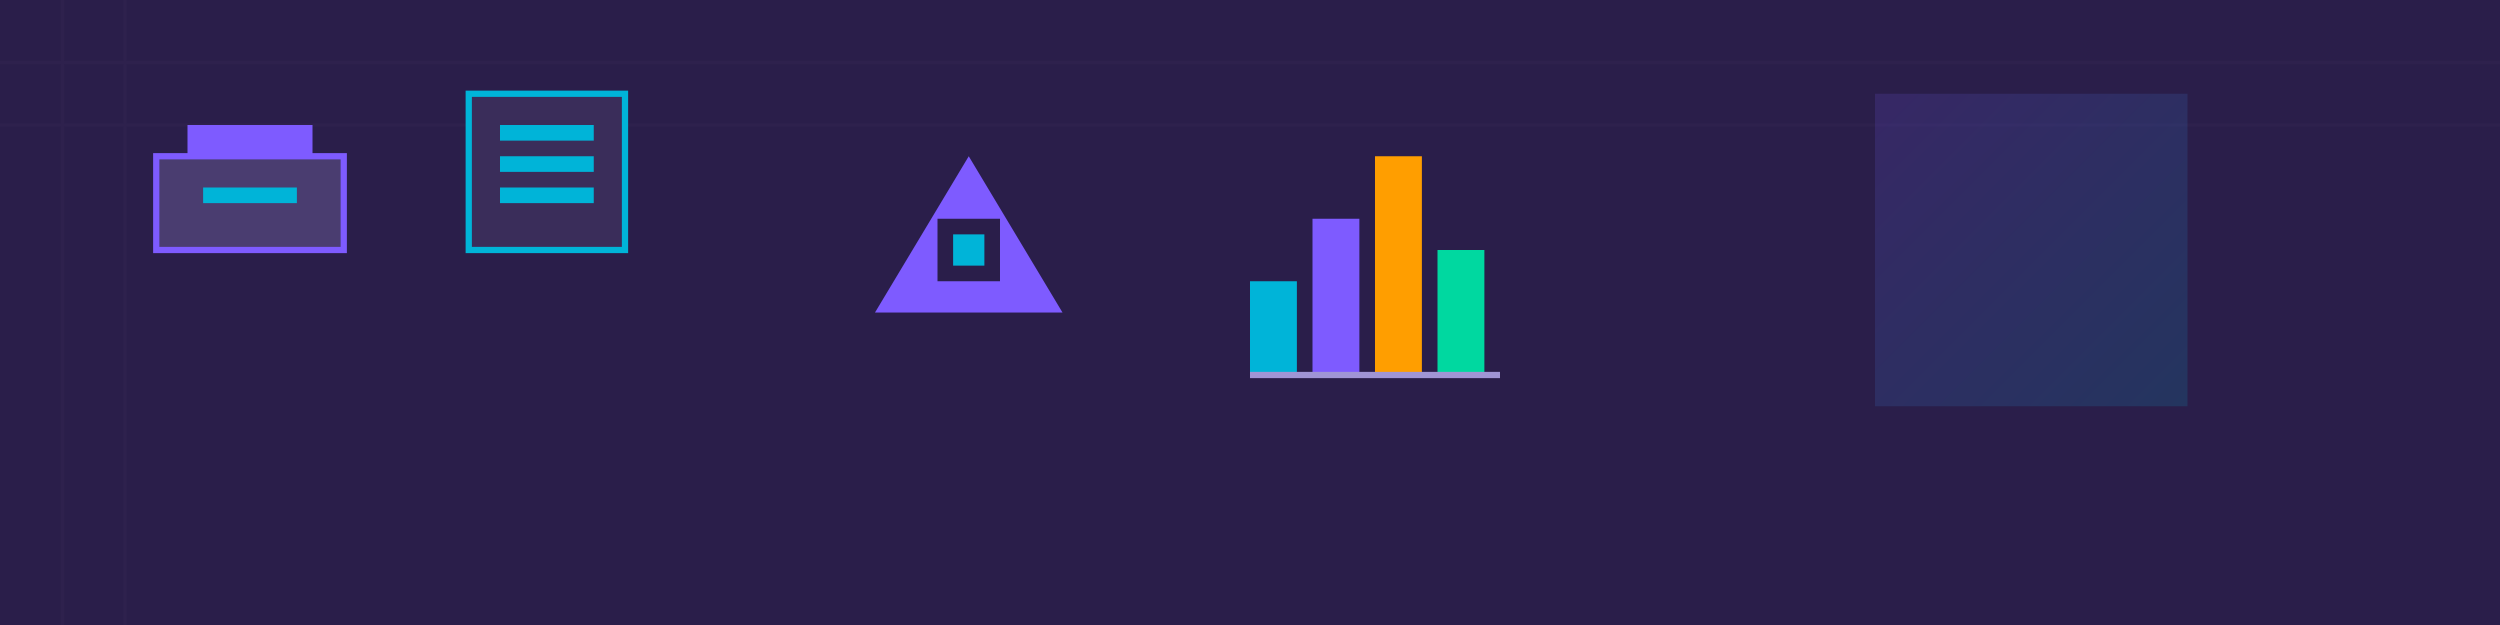 ﻿<svg viewBox="0 0 800 200" xmlns="http://www.w3.org/2000/svg">
  <!-- Fond principal -->
  <rect width="800" height="200" fill="#2A1E4A" />
  
  <!-- Grille pixel (plus discrète) -->
  <g stroke="#3A2D5A" stroke-width="1" opacity="0.2">
    <!-- Lignes verticales -->
    <g transform="translate(0,0)">
      <line x1="20" y1="0" x2="20" y2="200" />
      <line x1="40" y1="0" x2="40" y2="200" />
      <!-- ... (répéter jusqu'à 800) ... -->
    </g>
    <!-- Lignes horizontales -->
    <line x1="0" y1="20" x2="800" y2="20" />
    <line x1="0" y1="40" x2="800" y2="40" />
    <!-- ... (répéter jusqu'à 200) ... -->
  </g>

  <!-- Éléments décoratifs admin -->
  <g id="admin-elements">
    <!-- Icônes d'administration en pixel art -->
    <g id="database-icon" transform="translate(50, 40)">
      <rect x="0" y="10" width="60" height="30" fill="#4A3D70" stroke="#7E5BFF" stroke-width="2"/>
      <rect x="10" y="0" width="40" height="10" fill="#7E5BFF"/>
      <rect x="15" y="20" width="30" height="5" fill="#00B4D8"/>
    </g>
    
    <g id="server-icon" transform="translate(150, 30)">
      <rect x="0" y="0" width="50" height="50" fill="#3A2D5A" stroke="#00B4D8" stroke-width="2"/>
      <rect x="10" y="10" width="30" height="5" fill="#00B4D8"/>
      <rect x="10" y="20" width="30" height="5" fill="#00B4D8"/>
      <rect x="10" y="30" width="30" height="5" fill="#00B4D8"/>
    </g>
    
    <g id="shield-icon" transform="translate(280, 50)">
      <polygon points="30,0 0,50 60,50" fill="#7E5BFF"/>
      <rect x="20" y="20" width="20" height="20" fill="#2A1E4A"/>
      <rect x="25" y="25" width="10" height="10" fill="#00B4D8"/>
    </g>
    
    <!-- Graphiques en pixel art -->
    <g id="chart" transform="translate(400, 40)">
      <rect x="0" y="50" width="15" height="30" fill="#00B4D8"/> <!-- Barre 1 -->
      <rect x="20" y="30" width="15" height="50" fill="#7E5BFF"/> <!-- Barre 2 -->
      <rect x="40" y="10" width="15" height="70" fill="#FF9E00"/> <!-- Barre 3 -->
      <rect x="60" y="40" width="15" height="40" fill="#00D8A0"/> <!-- Barre 4 -->
      <line x1="0" y1="80" x2="80" y2="80" stroke="#A095D5" stroke-width="2"/> <!-- Axe -->
    </g>
  </g>
  
  <!-- Effets lumineux (discrets) -->
  <g opacity="0.15">
    <rect x="600" y="30" width="100" height="100" fill="url(#light-gradient)"/>
  </g>
  
  <defs>
    <linearGradient id="light-gradient" x1="0%" y1="0%" x2="100%" y2="100%">
      <stop offset="0%" stop-color="#7E5BFF"/>
      <stop offset="100%" stop-color="#00B4D8"/>
    </linearGradient>
  </defs>
</svg>